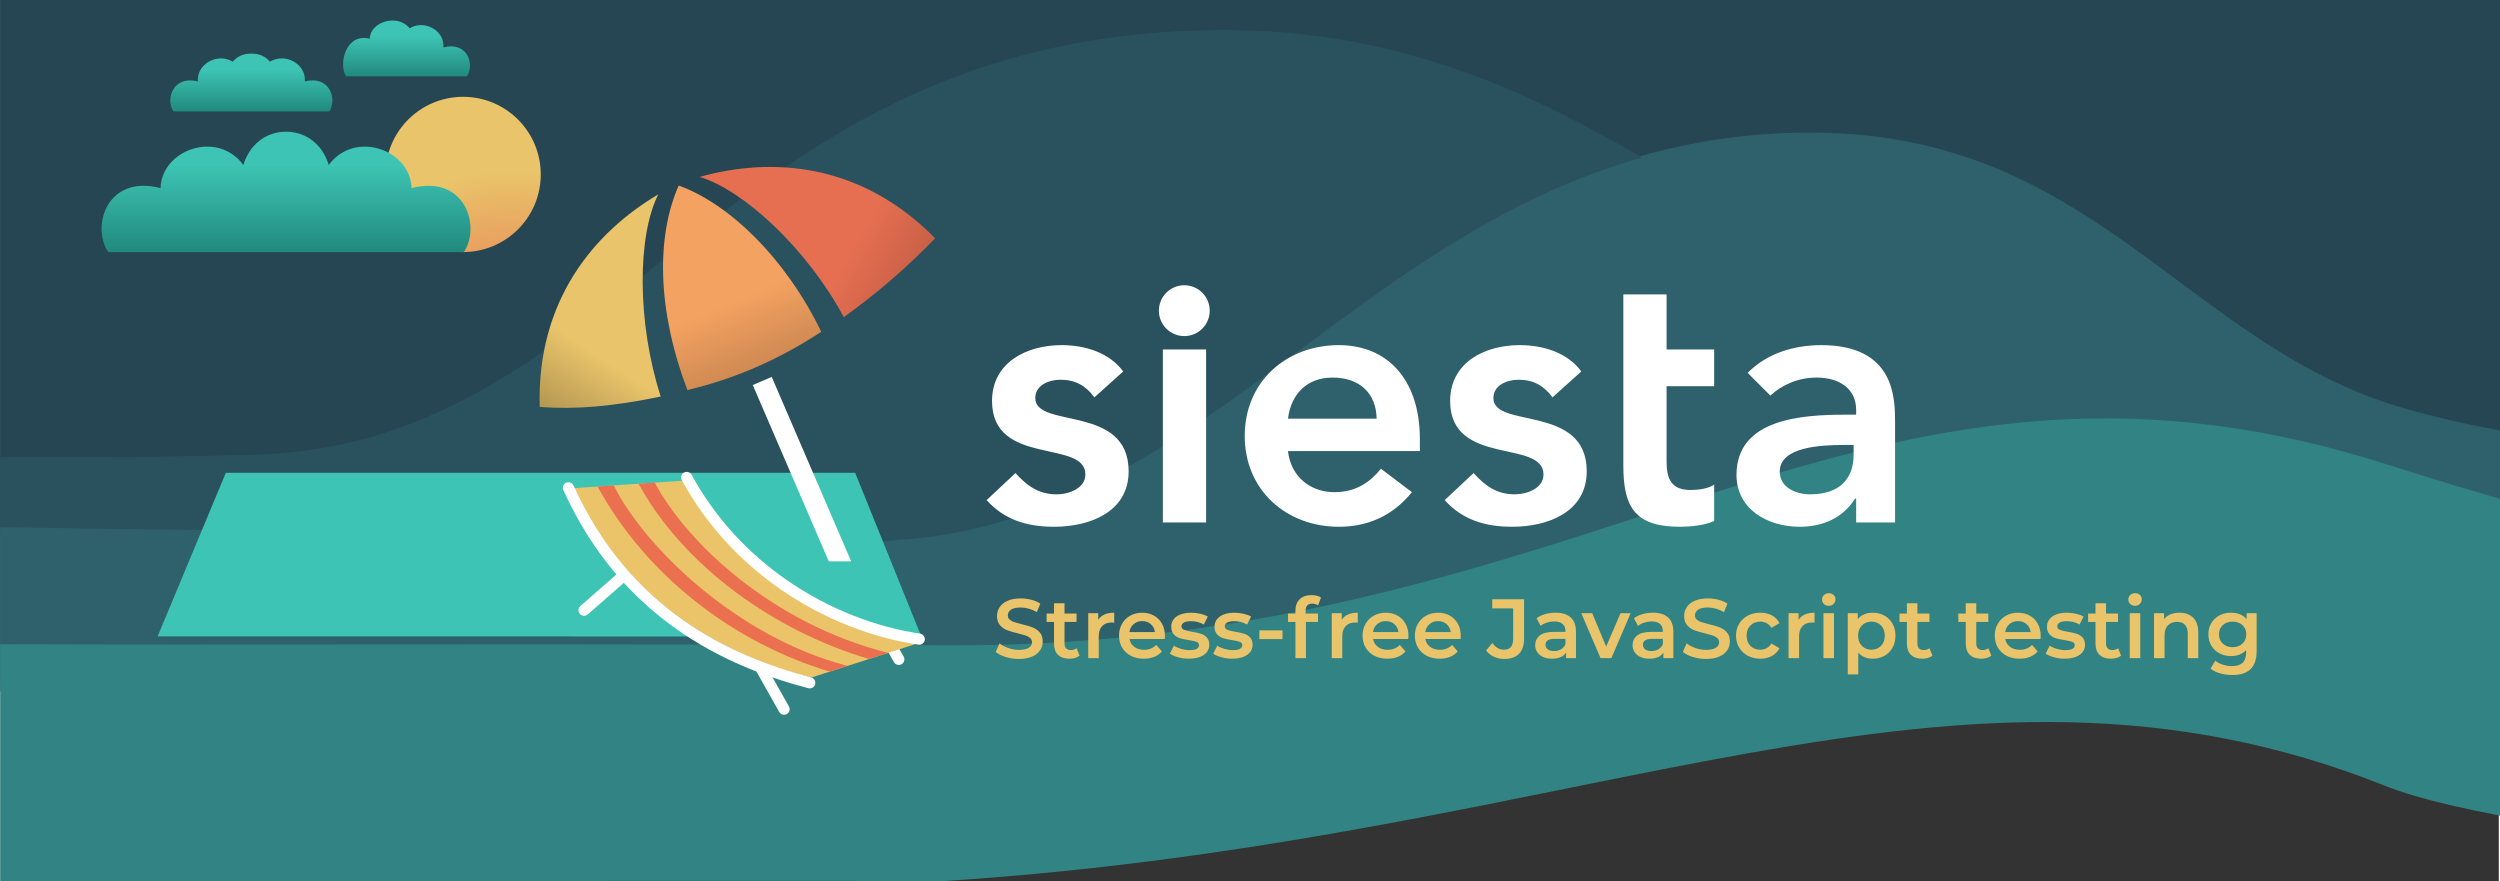 <?xml version="1.0" encoding="UTF-8" standalone="no"?>
<!-- Creator: CorelDRAW 2017 -->

<svg
   xmlns:dc="http://purl.org/dc/elements/1.1/"
   xmlns:cc="http://creativecommons.org/ns#"
   xmlns:rdf="http://www.w3.org/1999/02/22-rdf-syntax-ns#"
   xmlns:svg="http://www.w3.org/2000/svg"
   xmlns="http://www.w3.org/2000/svg"
   xmlns:xlink="http://www.w3.org/1999/xlink"
   xmlns:sodipodi="http://sodipodi.sourceforge.net/DTD/sodipodi-0.dtd"
   xmlns:inkscape="http://www.inkscape.org/namespaces/inkscape"
   xml:space="preserve"
   width="2245.291"
   height="791.428"
   version="1.0"
   style="clip-rule:evenodd;fill-rule:evenodd;image-rendering:optimizeQuality;shape-rendering:geometricPrecision;text-rendering:geometricPrecision"
   viewBox="0 0 2073.777 731.682"
   id="svg85"
   sodipodi:docname="readme_header.svg"
   inkscape:version="0.92.3 (2405546, 2018-03-11)"><rect x="0" y="0" width="2073.777" height="731.682" fill="#333333" stroke="none"/><sodipodi:namedview
   pagecolor="#ffffff"
   bordercolor="#666666"
   borderopacity="1"
   objecttolerance="10"
   gridtolerance="10"
   guidetolerance="10"
   inkscape:pageopacity="0"
   inkscape:pageshadow="2"
   inkscape:window-width="3586"
   inkscape:window-height="2099"
   id="namedview87"
   showgrid="false"
   inkscape:zoom="0.87498648"
   inkscape:cx="1117.4562"
   inkscape:cy="309.77005"
   inkscape:window-x="3840"
   inkscape:window-y="0"
   inkscape:window-maximized="1"
   inkscape:current-layer="svg85" />
 <defs
   id="defs19">
  <style
   type="text/css"
   id="style2">
   <![CDATA[
    .fil1 {fill:#3DC4B4}
    .fil7 {fill:#EA7050}
    .fil6 {fill:#EBC368}
    .fil2 {fill:white}
    .fil8 {fill:#E9C46A;fill-rule:nonzero}
    .fil0 {fill:white;fill-rule:nonzero}
    .fil3 {fill:url(#id0)}
    .fil4 {fill:url(#id1)}
    .fil5 {fill:url(#id2)}
   ]]>
  </style>
  <linearGradient
   id="id0"
   gradientUnits="userSpaceOnUse"
   x1="585.671"
   y1="50.701"
   x2="950.977"
   y2="260.728">
   <stop
   offset="0"
   style="stop-opacity:1; stop-color:#E76F51"
   id="stop4" />
   <stop
   offset="1"
   style="stop-opacity:1; stop-color:black"
   id="stop6" />
  </linearGradient>
  <linearGradient
   id="id1"
   gradientUnits="userSpaceOnUse"
   x1="351.095"
   y1="147.047"
   x2="202.399"
   y2="373.735">
   <stop
   offset="0"
   style="stop-opacity:1; stop-color:#E9C46A"
   id="stop9" />
   <stop
   offset="1"
   style="stop-opacity:1; stop-color:black"
   id="stop11" />
  </linearGradient>
  <linearGradient
   id="id2"
   gradientUnits="userSpaceOnUse"
   x1="473.413"
   y1="112.698"
   x2="624.108"
   y2="471.369">
   <stop
   offset="0"
   style="stop-opacity:1; stop-color:#F4A261"
   id="stop14" />
   <stop
   offset="1"
   style="stop-opacity:1; stop-color:black"
   id="stop16" />
  </linearGradient>
 <style
   id="style896"
   type="text/css">
   <![CDATA[
    .fil3 {fill:url(#id0)}
    .fil0 {fill:url(#id1)}
    .fil1 {fill:url(#id2)}
    .fil2 {fill:url(#id3)}
   ]]>
  </style><linearGradient
   y2="37.569"
   x2="35.744"
   y1="23.425"
   x1="35.744"
   gradientUnits="userSpaceOnUse"
   id="id0-3">
   <stop
   id="stop898"
   style="stop-opacity:1; stop-color:#3DC4B4"
   offset="0" />
   <stop
   id="stop900"
   style="stop-opacity:1; stop-color:#218A7E"
   offset="1" />
  </linearGradient><linearGradient
   y2="14.754"
   x2="28.48"
   y1="7.965"
   x1="28.48"
   xlink:href="#id0-3"
   gradientUnits="userSpaceOnUse"
   id="id1-6">
  </linearGradient><linearGradient
   y2="9.061"
   x2="45.849"
   y1="2.5"
   x1="45.849"
   xlink:href="#id0-3"
   gradientUnits="userSpaceOnUse"
   id="id2-7">
  </linearGradient><radialGradient
   fy="53.179"
   fx="66.953"
   r="7.883"
   cy="53.179"
   cx="66.953"
   gradientTransform="matrix(-1.217,-3.384,3.384,-1.217,-32,344)"
   gradientUnits="userSpaceOnUse"
   id="id3">
   <stop
   id="stop905"
   style="stop-opacity:1; stop-color:#EA7050"
   offset="0" />
   <stop
   id="stop907"
   style="stop-opacity:1; stop-color:#E9C46A"
   offset="1" />
  </radialGradient><linearGradient
   inkscape:collect="always"
   xlink:href="#id0-3"
   id="linearGradient945"
   gradientUnits="userSpaceOnUse"
   x1="35.744"
   y1="23.425"
   x2="35.744"
   y2="37.569" /><style
   id="style2-5"
   type="text/css">
   <![CDATA[
    .fil0 {fill:#264653}
    .fil3 {fill:#29525E}
    .fil1 {fill:#2E616B}
    .fil2 {fill:#318483}
   ]]>
  </style><clipPath
   clipPathUnits="userSpaceOnUse"
   id="clipPath1340"><rect
     style="fill:none;fill-opacity:1;stroke-width:1.564"
     id="rect1342"
     width="2075.79"
     height="734.255"
     x="-85.059"
     y="-17.026" /></clipPath></defs>
 <g
   id="g1338"
   clip-path="url(#clipPath1340)"
   transform="translate(84.191,17.026)"><g
     transform="matrix(0.925,0,0,0.925,-846.674,-19.826)"
     id="g969"
     style="clip-rule:evenodd;fill-rule:evenodd;image-rendering:optimizeQuality;shape-rendering:geometricPrecision;text-rendering:geometricPrecision"><g
       id="Layer_x0020_1-6">
  <g
   id="_2775180077392">
   <rect
   class="fil0"
   width="3999.999"
   height="623.638"
   id="rect7"
   x="0"
   y="0"
   style="fill:#264653" />
   <path
   class="fil0"
   d="M 3999.999,366.004 C 3385.746,438.54 3056.701,426.218 2960.021,374.573 2787.164,291.658 2695.173,136.299 2453.73,133.877 2079.195,130.12 1937.503,479.634 1627.256,497.797 1508.03,512.331 1298.28,452.83 1040.021,488.32 1017.716,491.385 503.025,470.173 0,466.691 V 0.001 h 3999.999 v 366.004 z"
   id="path9"
   inkscape:connector-curvature="0"
   style="fill:#264653"
   sodipodi:nodetypes="ccsccccccc" />
   <path
   class="fil1"
   d="M 4000.169,443.075 3999.999,610.292 C 3635.983,620.017 3312.607,554.124 2960.021,451.121 2593.234,298.964 2258.884,620.314 1666.571,617.058 1109.851,613.998 557.012,606.954 0,597.963 V 466.691 c 501.444,3.482 1017.551,8.427 1040.021,9.84 267.535,1.355 440.627,0.894 587.235,1.465 298.539,-2.14 451.939,-359.665 826.474,-355.909 241.443,2.422 325.423,177.134 506.291,240.697 123.052,43.244 483.589,88.595 1040.148,80.291 z"
   id="path11"
   inkscape:connector-curvature="0"
   style="fill:#2e616b"
   sodipodi:nodetypes="cccsccccccc" />
   <path
   class="fil2"
   d="m 2964.232,419.443 c 350.028,111.383 674.417,167.415 1038.993,167.76 l 0.09,206.836 c -475.535,3.49 -918.829,-37.556 -1039.083,-85.599 -386.123,-154.262 -707.386,47.571 -1292.956,85.416 -58.762,-0.051 -117.4,-0.078 -175.947,-0.086 -498.702,-0.073 -990.732,1.196 -1495.203,0.452 L -0.133,579.445 981.862,581.644 c 231.391,-0.25 460.146,-0.585 688.887,0.672 592.314,3.254 818.328,-314.073 1293.483,-162.873 z"
   id="path13"
   inkscape:connector-curvature="0"
   style="fill:#318483"
   sodipodi:nodetypes="sccccsccccs" />
  </g>
  <path
   class="fil3"
   d="m 0,466.691 v -57.07 c 505.024,1.598 913.783,6.496 1040.266,1.722 344.125,-1.068 421.678,-379.277 879,-381.339 151.078,-0.68 268.002,49.954 377.631,114.496 -3.674,1.036 -7.315,2.12 -10.942,3.224 v 0 C 2028.015,226.242 1886.438,472.622 1627.256,487.796 1508.03,502.33 1307.774,481.596 1040.021,478.32 1017.716,481.385 503.074,468.343 0,466.691 Z"
   id="path16"
   inkscape:connector-curvature="0"
   style="fill:#29525e"
   sodipodi:nodetypes="cccccccccc" />
 </g></g><g
     transform="translate(45.669,121.593)"
     id="Layer_x0020_1">
  <path
   style="fill:#ffffff;fill-rule:nonzero"
   inkscape:connector-curvature="0"
   id="path22"
   d="m 801.765,169.793 c -11.671,-15.86 -32.019,-21.845 -51.171,-21.845 -29.026,0 -57.753,14.364 -57.753,46.383 0,54.76 77.503,31.42 77.503,61.045 0,11.371 -13.465,16.458 -23.94,16.458 -15.261,0 -24.836,-7.481 -34.113,-17.656 l -23.939,22.444 c 14.663,16.458 33.814,22.144 55.959,22.144 29.325,0 61.942,-11.97 61.942,-46.084 0,-55.958 -77.504,-35.011 -77.504,-60.745 0,-10.773 11.372,-15.262 20.947,-15.262 12.27,0 21.247,5.087 28.13,14.663 z m 50.71,-71.557 c 11.657,0 21.106,9.448 21.106,21.105 0,11.656 -9.449,21.105 -21.106,21.105 -11.656,0 -21.105,-9.449 -21.105,-21.105 0,-11.657 9.449,-21.105 21.105,-21.105 z m -17.794,196.939 h 35.908 V 151.539 h -35.908 z m 213.393,-59.25 v -9.875 c 0,-49.973 -27.232,-78.102 -67.33,-78.102 -43.39,0 -78.102,30.224 -78.102,75.409 0,45.185 34.712,75.409 78.102,75.409 22.742,0 43.989,-8.079 60.746,-28.728 l -25.735,-19.451 c -8.977,11.073 -20.647,19.451 -38.602,19.451 -20.049,0 -36.208,-12.866 -38.602,-34.113 z M 938.551,208.993 c 2.693,-20.647 15.86,-34.113 37.106,-34.113 22.443,0 36.208,13.166 36.507,34.113 z m 243.583,-39.2 c -11.67,-15.86 -32.019,-21.845 -51.171,-21.845 -29.026,0 -57.753,14.364 -57.753,46.383 0,54.76 77.503,31.42 77.503,61.045 0,11.371 -13.465,16.458 -23.939,16.458 -15.262,0 -24.837,-7.481 -34.114,-17.656 l -23.939,22.444 c 14.663,16.458 33.815,22.144 55.959,22.144 29.325,0 61.942,-11.97 61.942,-46.084 0,-55.958 -77.503,-35.011 -77.503,-60.745 0,-10.773 11.371,-15.262 20.947,-15.262 12.269,0 21.245,5.087 28.129,14.663 z m 34.881,78.102 c 0,33.814 8.977,50.871 46.981,50.871 8.378,0 20.947,-1.197 28.428,-4.789 v -30.222 c -4.489,3.291 -13.166,4.488 -19.451,4.488 -15.86,0 -20.049,-8.977 -20.049,-23.34 v -62.841 h 39.5 v -30.523 h -39.5 v -45.717 h -35.909 c 0,68.076 0,58.851 0,142.073 z m 193.31,47.28 h 32.319 v -82.591 c 0,-20.348 0,-64.636 -61.345,-64.636 -22.742,0 -45.185,6.882 -61.045,23.042 l 18.852,18.852 c 9.576,-8.978 23.341,-14.962 38.303,-14.962 19.151,0 32.916,9.291 32.916,26.931 v 3.891 h -8.977 c -35.895,0 -90.371,3.291 -90.371,49.973 0,28.428 25.735,43.091 52.367,43.091 19.152,0 35.91,-7.182 46.084,-23.341 h 0.897 z m -2.094,-56.258 c 0,20.021 -11.671,32.917 -36.209,32.917 -11.67,0 -25.136,-5.685 -25.136,-18.852 0,-20.648 34.114,-22.144 53.864,-22.144 h 7.481 z"
   class="fil0" />
  <g
   id="_2775025768672">
   <polygon
   style="fill:#3dc4b4"
   id="polygon24"
   points="56.652,253.954 579.191,253.954 634.124,389.855 0,389.783 "
   class="fil1" />
   <g
   id="g34">
    <polygon
   style="fill:#ffffff"
   id="polygon26"
   points="557.266,327.454 494.165,181.053 509.904,174.333 575.874,327.454 "
   class="fil2" />
    <path
   style="fill:url(#id0)"
   inkscape:connector-curvature="0"
   id="path28"
   d="M 645.632,59.248 C 583.191,-4.182 508.869,-8.247 450.027,8.275 c 36.31,10.861 88.706,58.952 119.759,116.413 30.687,-22.103 53.562,-42.584 75.846,-65.44 z"
   class="fil3" />
    <path
   style="fill:url(#id1)"
   inkscape:connector-curvature="0"
   id="path30"
   d="m 317.272,199.285 c -2.63,-88.966 45.848,-145.46 98.48,-176.532 -17.274,33.74 -18.042,105.695 1.984,167.872 -39.269,8.137 -70.024,10.941 -100.464,8.66 z"
   class="fil4" />
    <path
   style="fill:url(#id2)"
   inkscape:connector-curvature="0"
   id="path32"
   d="m 432.658,15.437 c 41.324,14.9 88.164,59.219 118.393,121.441 -35.799,23.451 -71.767,38.994 -111.152,48.365 C 414.413,118.034 414.168,57.321 432.658,15.437 Z"
   class="fil5" />
   </g>
   <g
   id="g52">
    <path
   style="fill:#ffffff;fill-rule:nonzero"
   inkscape:connector-curvature="0"
   id="path36"
   d="m 357.149,371.567 33.421,-29.258 -6.118,-6.979 -33.555,29.376 0.007,0.008 c -0.975,0.922 -1.542,2.259 -1.436,3.702 0.187,2.553 2.406,4.469 4.959,4.282 1.045,-0.077 1.983,-0.495 2.715,-1.138 z"
   class="fil0" />
    <path
   style="fill:#ffffff;fill-rule:nonzero"
   inkscape:connector-curvature="0"
   id="path38"
   d="m 524.326,448.182 -19.868,-35.232 -8.074,4.559 19.686,34.91 0.012,-0.007 c 0.838,1.563 2.541,2.571 4.425,2.433 2.551,-0.186 4.467,-2.405 4.28,-4.958 -0.045,-0.612 -0.207,-1.186 -0.461,-1.705 z"
   class="fil0" />
    <path
   style="fill:#ffffff;fill-rule:nonzero"
   inkscape:connector-curvature="0"
   id="path40"
   d="m 619.386,406.465 -5.471,-9.7 -8.074,4.559 5.373,9.526 0.009,-0.005 0.101,0.202 0.131,0.231 c 0.873,1.443 2.506,2.355 4.304,2.223 2.551,-0.186 4.468,-2.405 4.281,-4.958 -0.056,-0.76 -0.293,-1.464 -0.664,-2.072 z"
   class="fil0" />
    <path
   style="fill:#ebc368"
   inkscape:connector-curvature="0"
   id="path42"
   d="m 634.871,394.398 c -84.237,-8.072 -169.214,-76.78 -198.328,-133.904 -29.687,2.094 -60.403,4.028 -90.918,6.224 37.245,82.721 110.975,136.767 197.339,157.175 22.645,-7.267 45.291,-14.535 67.936,-21.802 7.989,-2.564 15.98,-5.128 23.971,-7.693 z"
   class="fil6" />
    <path
   style="fill:#ea7050"
   inkscape:connector-curvature="0"
   id="path44"
   d="m 606.589,403.474 c -96.157,-24.106 -167.473,-91.697 -193.793,-141.36 -29.687,2.095 17.076,-1.276 -13.439,0.92 37.779,69.241 114.292,122.905 191.434,145.51 6.679,-2.143 8.239,-2.645 15.798,-5.07 z"
   class="fil7" />
    <path
   style="fill:#ea7050"
   inkscape:connector-curvature="0"
   id="path46"
   d="M 572.939,414.273 C 480.546,390.514 403.515,314.507 378.721,264.421 c -29.687,2.094 17.076,-1.277 -13.439,0.92 40.645,74.329 113.076,129.725 192.81,153.698 6.145,-1.973 7.288,-2.34 14.847,-4.766 z"
   class="fil7" />
    <path
   style="fill:#ffffff;fill-rule:nonzero"
   inkscape:connector-curvature="0"
   id="path48"
   d="m 633.165,387.502 c -35.549,-5.227 -75.494,-19.795 -111.711,-45.138 -30.292,-21.199 -57.962,-49.932 -78.242,-87.028 l -0.002,0.002 c -0.884,-1.398 -2.489,-2.276 -4.255,-2.146 -2.553,0.187 -4.469,2.406 -4.282,4.957 0.044,0.599 0.2,1.163 0.446,1.673 l -0.005,0.002 c 21.025,38.436 49.676,68.192 81.034,90.136 37.386,26.161 78.643,41.233 115.411,46.687 l 0.002,-0.007 c 0.381,0.07 0.777,0.094 1.182,0.064 2.551,-0.187 4.467,-2.406 4.28,-4.959 -0.159,-2.176 -1.797,-3.89 -3.86,-4.23 z"
   class="fil0" />
    <path
   style="fill:#ffffff;fill-rule:nonzero"
   inkscape:connector-curvature="0"
   id="path50"
   d="M 542.773,423.868 C 508.127,414.811 470.73,400.542 436.273,376.251 400.879,351.3 368.495,315.713 345.23,264.242 l -0.023,0.011 c -0.836,-1.565 -2.54,-2.575 -4.424,-2.437 -2.553,0.187 -4.469,2.406 -4.283,4.957 0.032,0.424 0.119,0.831 0.255,1.212 24.029,53.194 57.536,90 94.175,115.828 35.439,24.984 73.726,39.648 109.166,48.945 l 10e-4,-0.002 0.025,0.008 0.026,0.007 0.334,0.088 c 0.429,0.094 0.879,0.128 1.339,0.094 2.55,-0.186 4.467,-2.406 4.28,-4.958 -0.146,-1.988 -1.525,-3.589 -3.332,-4.112 z"
   class="fil0" />
   </g>
  </g>
  <path
   style="fill:#e9c46a;fill-rule:nonzero"
   inkscape:connector-curvature="0"
   id="path55"
   d="m 715.175,408.524 c -3.77,0 -7.413,-0.535 -10.927,-1.605 -3.515,-1.071 -6.296,-2.491 -8.345,-4.26 l 3.143,-7.052 c 2.001,1.583 4.457,2.874 7.366,3.875 2.909,1.001 5.83,1.501 8.763,1.501 3.631,0 6.342,-0.581 8.135,-1.745 1.792,-1.164 2.688,-2.7 2.688,-4.609 0,-1.396 -0.5,-2.548 -1.501,-3.456 -1.001,-0.908 -2.27,-1.618 -3.806,-2.13 -1.536,-0.512 -3.631,-1.093 -6.284,-1.745 -3.724,-0.885 -6.738,-1.769 -9.042,-2.653 -2.304,-0.885 -4.283,-2.27 -5.935,-4.155 -1.653,-1.885 -2.479,-4.434 -2.479,-7.646 0,-2.7 0.733,-5.155 2.199,-7.367 1.467,-2.21 3.678,-3.968 6.634,-5.271 2.956,-1.304 6.575,-1.955 10.857,-1.955 2.98,0 5.912,0.372 8.798,1.117 2.887,0.745 5.377,1.815 7.472,3.212 l -2.863,7.052 c -2.141,-1.257 -4.376,-2.211 -6.704,-2.863 -2.327,-0.651 -4.585,-0.977 -6.772,-0.977 -3.585,0 -6.25,0.605 -7.995,1.815 -1.746,1.211 -2.619,2.816 -2.619,4.818 0,1.397 0.501,2.537 1.501,3.421 1.001,0.885 2.27,1.583 3.806,2.095 1.536,0.512 3.631,1.094 6.284,1.746 3.631,0.838 6.61,1.711 8.938,2.618 2.327,0.908 4.317,2.293 5.97,4.155 1.652,1.862 2.479,4.376 2.479,7.541 0,2.7 -0.734,5.144 -2.2,7.332 -1.466,2.187 -3.689,3.933 -6.668,5.236 -2.979,1.304 -6.61,1.955 -10.893,1.955 z"
   class="fil8" />
  <path
   style="fill:#e9c46a;fill-rule:nonzero"
   inkscape:connector-curvature="0"
   d="m 765.519,405.801 c -1.024,0.838 -2.269,1.467 -3.736,1.886 -1.466,0.419 -3.014,0.628 -4.643,0.628 -4.097,0 -7.262,-1.071 -9.496,-3.212 -2.235,-2.141 -3.352,-5.26 -3.352,-9.356 v -17.945 h -6.145 v -6.983 h 6.145 V 362.3 h 8.728 v 8.519 h 9.985 v 6.983 h -9.985 v 17.735 c 0,1.816 0.442,3.2 1.327,4.155 0.884,0.954 2.164,1.431 3.84,1.431 1.955,0 3.585,-0.512 4.888,-1.536 z"
   class="fil8"
   id="1" />
  <path
   style="fill:#e9c46a;fill-rule:nonzero"
   inkscape:connector-curvature="0"
   d="m 781.02,375.986 c 2.513,-3.91 6.936,-5.865 13.267,-5.865 v 8.309 c -0.745,-0.139 -1.42,-0.209 -2.025,-0.209 -3.398,0 -6.052,0.989 -7.96,2.967 -1.909,1.979 -2.863,4.83 -2.863,8.554 v 18.084 h -8.728 V 370.54 h 8.309 z"
   class="fil8"
   id="2" />
  <path
   style="fill:#e9c46a;fill-rule:nonzero"
   inkscape:connector-curvature="0"
   d="m 836.391,389.392 c 0,0.606 -0.047,1.467 -0.14,2.584 h -29.256 c 0.512,2.747 1.85,4.923 4.015,6.529 2.164,1.606 4.852,2.409 8.065,2.409 4.096,0 7.471,-1.35 10.124,-4.05 l 4.678,5.376 c -1.675,2.002 -3.793,3.515 -6.354,4.539 -2.56,1.024 -5.446,1.536 -8.658,1.536 -4.096,0 -7.704,-0.814 -10.823,-2.444 -3.119,-1.629 -5.528,-3.898 -7.227,-6.808 -1.699,-2.909 -2.548,-6.203 -2.548,-9.88 0,-3.631 0.826,-6.901 2.478,-9.81 1.653,-2.91 3.946,-5.179 6.878,-6.808 2.933,-1.629 6.238,-2.444 9.915,-2.444 3.631,0 6.878,0.803 9.741,2.409 2.863,1.606 5.097,3.864 6.703,6.773 1.606,2.909 2.409,6.272 2.409,10.089 z m -18.853,-12.289 c -2.793,0 -5.155,0.827 -7.087,2.479 -1.932,1.653 -3.107,3.852 -3.526,6.599 h 21.157 c -0.373,-2.7 -1.513,-4.888 -3.422,-6.564 -1.908,-1.676 -4.282,-2.514 -7.122,-2.514 z"
   class="fil8"
   id="3" />
  <path
   style="fill:#e9c46a;fill-rule:nonzero"
   inkscape:connector-curvature="0"
   d="m 856.291,408.315 c -3.026,0 -5.982,-0.395 -8.868,-1.187 -2.886,-0.791 -5.19,-1.792 -6.913,-3.002 l 3.352,-6.634 c 1.676,1.118 3.689,2.014 6.04,2.689 2.351,0.675 4.667,1.012 6.948,1.012 5.213,0 7.82,-1.373 7.82,-4.12 0,-1.303 -0.664,-2.211 -1.99,-2.723 -1.327,-0.512 -3.456,-1.001 -6.389,-1.466 -3.072,-0.466 -5.574,-1.001 -7.506,-1.606 -1.932,-0.605 -3.608,-1.664 -5.028,-3.177 -1.42,-1.513 -2.129,-3.619 -2.129,-6.319 0,-3.538 1.478,-6.366 4.434,-8.484 2.956,-2.118 6.947,-3.177 11.975,-3.177 2.56,0 5.12,0.291 7.68,0.873 2.561,0.582 4.655,1.361 6.285,2.339 l -3.352,6.633 c -3.166,-1.862 -6.726,-2.793 -10.683,-2.793 -2.561,0 -4.504,0.384 -5.831,1.152 -1.326,0.768 -1.99,1.781 -1.99,3.038 0,1.396 0.71,2.385 2.13,2.967 1.42,0.582 3.619,1.129 6.598,1.641 2.98,0.466 5.423,1.001 7.332,1.606 1.909,0.605 3.55,1.629 4.923,3.072 1.373,1.443 2.059,3.492 2.059,6.145 0,3.491 -1.512,6.284 -4.538,8.379 -3.026,2.095 -7.145,3.142 -12.359,3.142 z"
   class="fil8"
   id="4" />
  <path
   style="fill:#e9c46a;fill-rule:nonzero"
   inkscape:connector-curvature="0"
   d="m 892.251,408.315 c -3.026,0 -5.982,-0.395 -8.868,-1.187 -2.886,-0.791 -5.19,-1.792 -6.913,-3.002 l 3.352,-6.634 c 1.676,1.118 3.689,2.014 6.04,2.689 2.35,0.675 4.666,1.012 6.947,1.012 5.214,0 7.821,-1.373 7.821,-4.12 0,-1.303 -0.664,-2.211 -1.99,-2.723 -1.327,-0.512 -3.457,-1.001 -6.389,-1.466 -3.073,-0.466 -5.575,-1.001 -7.507,-1.606 -1.931,-0.605 -3.607,-1.664 -5.027,-3.177 -1.42,-1.513 -2.129,-3.619 -2.129,-6.319 0,-3.538 1.478,-6.366 4.433,-8.484 2.956,-2.118 6.948,-3.177 11.975,-3.177 2.561,0 5.121,0.291 7.681,0.873 2.56,0.582 4.655,1.361 6.284,2.339 l -3.351,6.633 c -3.166,-1.862 -6.727,-2.793 -10.684,-2.793 -2.56,0 -4.503,0.384 -5.83,1.152 -1.326,0.768 -1.99,1.781 -1.99,3.038 0,1.396 0.71,2.385 2.13,2.967 1.42,0.582 3.619,1.129 6.598,1.641 2.979,0.466 5.423,1.001 7.332,1.606 1.908,0.605 3.549,1.629 4.923,3.072 1.373,1.443 2.059,3.492 2.059,6.145 0,3.491 -1.513,6.284 -4.538,8.379 -3.026,2.095 -7.146,3.142 -12.359,3.142 z"
   class="fil8"
   id="5" />
  <polygon
   style="fill:#e9c46a;fill-rule:nonzero"
   points="934.006,392.046 914.804,392.046 914.804,384.784 934.006,384.784 "
   class="fil8"
   id="6" />
  <path
   style="fill:#e9c46a;fill-rule:nonzero"
   inkscape:connector-curvature="0"
   d="m 958.724,362.58 c -3.678,0 -5.516,2.002 -5.516,6.005 v 2.234 h 10.264 v 6.983 h -9.985 v 30.024 h -8.728 v -30.024 h -6.145 v -6.983 h 6.145 v -2.374 c 0,-4.003 1.164,-7.157 3.491,-9.461 2.328,-2.304 5.609,-3.457 9.845,-3.457 3.352,0 5.982,0.676 7.891,2.025 l -2.444,6.564 c -1.49,-1.024 -3.096,-1.536 -4.818,-1.536 z"
   class="fil8"
   id="7" />
  <path
   style="fill:#e9c46a;fill-rule:nonzero"
   inkscape:connector-curvature="0"
   d="m 983.232,375.986 c 2.514,-3.91 6.936,-5.865 13.267,-5.865 v 8.309 c -0.745,-0.139 -1.42,-0.209 -2.025,-0.209 -3.398,0 -6.051,0.989 -7.96,2.967 -1.909,1.979 -2.863,4.83 -2.863,8.554 v 18.084 h -8.728 V 370.54 h 8.309 z"
   class="fil8"
   id="8" />
  <path
   style="fill:#e9c46a;fill-rule:nonzero"
   inkscape:connector-curvature="0"
   d="m 1038.603,389.392 c 0,0.606 -0.046,1.467 -0.139,2.584 h -29.257 c 0.512,2.747 1.851,4.923 4.015,6.529 2.165,1.606 4.853,2.409 8.065,2.409 4.096,0 7.471,-1.35 10.124,-4.05 l 4.679,5.376 c -1.676,2.002 -3.794,3.515 -6.354,4.539 -2.561,1.024 -5.447,1.536 -8.659,1.536 -4.096,0 -7.704,-0.814 -10.822,-2.444 -3.119,-1.629 -5.528,-3.898 -7.227,-6.808 -1.699,-2.909 -2.549,-6.203 -2.549,-9.88 0,-3.631 0.826,-6.901 2.479,-9.81 1.652,-2.91 3.945,-5.179 6.878,-6.808 2.932,-1.629 6.237,-2.444 9.915,-2.444 3.631,0 6.878,0.803 9.74,2.409 2.863,1.606 5.097,3.864 6.703,6.773 1.606,2.909 2.409,6.272 2.409,10.089 z m -18.852,-12.289 c -2.793,0 -5.156,0.827 -7.087,2.479 -1.932,1.653 -3.108,3.852 -3.527,6.599 h 21.157 c -0.372,-2.7 -1.513,-4.888 -3.421,-6.564 -1.909,-1.676 -4.283,-2.514 -7.122,-2.514 z"
   class="fil8"
   id="9" />
  <path
   style="fill:#e9c46a;fill-rule:nonzero"
   inkscape:connector-curvature="0"
   d="m 1082.034,389.392 c 0,0.606 -0.046,1.467 -0.139,2.584 h -29.257 c 0.512,2.747 1.85,4.923 4.015,6.529 2.165,1.606 4.853,2.409 8.065,2.409 4.096,0 7.471,-1.35 10.124,-4.05 l 4.679,5.376 c -1.676,2.002 -3.794,3.515 -6.354,4.539 -2.561,1.024 -5.447,1.536 -8.659,1.536 -4.096,0 -7.704,-0.814 -10.822,-2.444 -3.119,-1.629 -5.528,-3.898 -7.227,-6.808 -1.7,-2.909 -2.549,-6.203 -2.549,-9.88 0,-3.631 0.826,-6.901 2.479,-9.81 1.652,-2.91 3.945,-5.179 6.878,-6.808 2.932,-1.629 6.237,-2.444 9.915,-2.444 3.631,0 6.877,0.803 9.74,2.409 2.863,1.606 5.097,3.864 6.703,6.773 1.606,2.909 2.409,6.272 2.409,10.089 z m -18.852,-12.289 c -2.793,0 -5.156,0.827 -7.088,2.479 -1.931,1.653 -3.107,3.852 -3.526,6.599 h 21.157 c -0.372,-2.7 -1.513,-4.888 -3.421,-6.564 -1.909,-1.676 -4.283,-2.514 -7.122,-2.514 z"
   class="fil8"
   id="10" />
  <path
   style="fill:#e9c46a;fill-rule:nonzero"
   inkscape:connector-curvature="0"
   d="m 1118.134,408.524 c -3.119,0 -5.994,-0.616 -8.624,-1.85 -2.63,-1.233 -4.783,-2.967 -6.459,-5.202 l 5.167,-6.214 c 2.7,3.724 5.935,5.586 9.706,5.586 5.074,0 7.611,-3.003 7.611,-9.007 V 366.56 h -17.387 v -7.611 h 26.464 v 32.399 c 0,5.725 -1.396,10.02 -4.189,12.882 -2.793,2.863 -6.89,4.294 -12.289,4.294 z"
   class="fil8"
   id="11" />
  <path
   style="fill:#e9c46a;fill-rule:nonzero"
   inkscape:connector-curvature="0"
   d="m 1160.727,370.121 c 5.492,0 9.694,1.315 12.603,3.945 2.909,2.63 4.364,6.598 4.364,11.905 v 21.855 h -8.239 v -4.538 c -1.071,1.629 -2.595,2.874 -4.574,3.735 -1.978,0.861 -4.364,1.292 -7.157,1.292 -2.793,0 -5.237,-0.477 -7.331,-1.431 -2.095,-0.955 -3.713,-2.281 -4.853,-3.98 -1.141,-1.699 -1.711,-3.62 -1.711,-5.761 0,-3.351 1.245,-6.04 3.736,-8.065 2.49,-2.025 6.412,-3.037 11.765,-3.037 h 9.636 v -0.558 c 0,-2.607 -0.78,-4.609 -2.339,-6.005 -1.559,-1.397 -3.875,-2.095 -6.948,-2.095 -2.094,0 -4.154,0.326 -6.179,0.977 -2.025,0.652 -3.736,1.56 -5.132,2.723 l -3.422,-6.354 c 1.955,-1.489 4.306,-2.63 7.053,-3.421 2.746,-0.791 5.656,-1.187 8.728,-1.187 z m -1.187,31.84 c 2.188,0 4.131,-0.5 5.83,-1.501 1.699,-1.001 2.898,-2.432 3.596,-4.294 v -4.329 h -9.007 c -5.028,0 -7.541,1.652 -7.541,4.957 0,1.583 0.628,2.839 1.885,3.771 1.257,0.931 3.002,1.396 5.237,1.396 z"
   class="fil8"
   id="12" />
  <polygon
   style="fill:#e9c46a;fill-rule:nonzero"
   points="1207.09,407.826 1198.083,407.826 1182.093,370.54 1191.17,370.54 1202.761,398.191 1214.701,370.54 1223.08,370.54 "
   class="fil8"
   id="13" />
  <path
   style="fill:#e9c46a;fill-rule:nonzero"
   inkscape:connector-curvature="0"
   d="m 1241.584,370.121 c 5.492,0 9.694,1.315 12.603,3.945 2.909,2.63 4.364,6.598 4.364,11.905 v 21.855 h -8.239 v -4.538 c -1.071,1.629 -2.595,2.874 -4.574,3.735 -1.978,0.861 -4.364,1.292 -7.157,1.292 -2.793,0 -5.237,-0.477 -7.332,-1.431 -2.094,-0.955 -3.712,-2.281 -4.852,-3.98 -1.141,-1.699 -1.711,-3.62 -1.711,-5.761 0,-3.351 1.245,-6.04 3.736,-8.065 2.49,-2.025 6.412,-3.037 11.765,-3.037 h 9.636 v -0.558 c 0,-2.607 -0.78,-4.609 -2.339,-6.005 -1.56,-1.397 -3.876,-2.095 -6.948,-2.095 -2.095,0 -4.154,0.326 -6.179,0.977 -2.025,0.652 -3.736,1.56 -5.132,2.723 l -3.422,-6.354 c 1.955,-1.489 4.306,-2.63 7.052,-3.421 2.747,-0.791 5.656,-1.187 8.729,-1.187 z m -1.187,31.84 c 2.187,0 4.131,-0.5 5.83,-1.501 1.699,-1.001 2.898,-2.432 3.596,-4.294 v -4.329 h -9.007 c -5.028,0 -7.542,1.652 -7.542,4.957 0,1.583 0.629,2.839 1.886,3.771 1.256,0.931 3.002,1.396 5.237,1.396 z"
   class="fil8"
   id="14" />
  <path
   style="fill:#e9c46a;fill-rule:nonzero"
   inkscape:connector-curvature="0"
   d="m 1285.713,408.524 c -3.771,0 -7.413,-0.535 -10.928,-1.605 -3.514,-1.071 -6.296,-2.491 -8.344,-4.26 l 3.142,-7.052 c 2.002,1.583 4.458,2.874 7.367,3.875 2.909,1.001 5.83,1.501 8.763,1.501 3.631,0 6.342,-0.581 8.134,-1.745 1.793,-1.164 2.689,-2.7 2.689,-4.609 0,-1.396 -0.501,-2.548 -1.502,-3.456 -1,-0.908 -2.269,-1.618 -3.805,-2.13 -1.536,-0.512 -3.631,-1.093 -6.284,-1.745 -3.724,-0.885 -6.738,-1.769 -9.043,-2.653 -2.304,-0.885 -4.282,-2.27 -5.935,-4.155 -1.652,-1.885 -2.478,-4.434 -2.478,-7.646 0,-2.7 0.733,-5.155 2.199,-7.367 1.466,-2.21 3.677,-3.968 6.633,-5.271 2.956,-1.304 6.576,-1.955 10.858,-1.955 2.979,0 5.912,0.372 8.798,1.117 2.886,0.745 5.377,1.815 7.471,3.212 l -2.862,7.052 c -2.142,-1.257 -4.376,-2.211 -6.704,-2.863 -2.327,-0.651 -4.585,-0.977 -6.773,-0.977 -3.584,0 -6.249,0.605 -7.995,1.815 -1.745,1.211 -2.618,2.816 -2.618,4.818 0,1.397 0.5,2.537 1.501,3.421 1.001,0.885 2.27,1.583 3.806,2.095 1.536,0.512 3.631,1.094 6.284,1.746 3.631,0.838 6.61,1.711 8.937,2.618 2.328,0.908 4.318,2.293 5.971,4.155 1.652,1.862 2.478,4.376 2.478,7.541 0,2.7 -0.733,5.144 -2.199,7.332 -1.467,2.187 -3.689,3.933 -6.669,5.236 -2.979,1.304 -6.609,1.955 -10.892,1.955 z"
   class="fil8"
   id="15" />
  <path
   style="fill:#e9c46a;fill-rule:nonzero"
   inkscape:connector-curvature="0"
   d="m 1330.75,408.315 c -3.864,0 -7.332,-0.814 -10.404,-2.444 -3.072,-1.629 -5.47,-3.898 -7.192,-6.808 -1.722,-2.909 -2.584,-6.203 -2.584,-9.88 0,-3.677 0.862,-6.959 2.584,-9.845 1.722,-2.886 4.108,-5.144 7.157,-6.773 3.049,-1.629 6.529,-2.444 10.439,-2.444 3.677,0 6.901,0.745 9.67,2.234 2.77,1.49 4.853,3.631 6.25,6.424 l -6.703,3.91 c -1.071,-1.722 -2.409,-3.014 -4.015,-3.875 -1.606,-0.861 -3.364,-1.292 -5.272,-1.292 -3.258,0 -5.958,1.059 -8.1,3.177 -2.141,2.118 -3.212,4.946 -3.212,8.484 0,3.538 1.059,6.366 3.177,8.484 2.118,2.118 4.83,3.177 8.135,3.177 1.908,0 3.666,-0.431 5.272,-1.292 1.606,-0.861 2.944,-2.153 4.015,-3.875 l 6.703,3.91 c -1.443,2.793 -3.55,4.946 -6.319,6.459 -2.77,1.513 -5.97,2.269 -9.601,2.269 z"
   class="fil8"
   id="16" />
  <path
   style="fill:#e9c46a;fill-rule:nonzero"
   inkscape:connector-curvature="0"
   d="m 1362.52,375.986 c 2.514,-3.91 6.936,-5.865 13.267,-5.865 v 8.309 c -0.745,-0.139 -1.42,-0.209 -2.025,-0.209 -3.398,0 -6.052,0.989 -7.96,2.967 -1.909,1.979 -2.863,4.83 -2.863,8.554 v 18.084 h -8.728 V 370.54 h 8.309 z"
   class="fil8"
   id="17" />
  <path
   style="fill:#e9c46a;fill-rule:nonzero"
   inkscape:connector-curvature="0"
   d="m 1383.188,370.54 h 8.728 v 37.286 h -8.728 z m 4.399,-6.145 c -1.583,0 -2.909,-0.5 -3.98,-1.501 -1.07,-1.001 -1.606,-2.246 -1.606,-3.735 0,-1.49 0.536,-2.735 1.606,-3.736 1.071,-1.001 2.397,-1.501 3.98,-1.501 1.583,0 2.91,0.477 3.98,1.431 1.071,0.954 1.606,2.153 1.606,3.596 0,1.536 -0.524,2.828 -1.571,3.875 -1.047,1.048 -2.386,1.571 -4.015,1.571 z"
   class="fil8"
   id="18" />
  <path
   style="fill:#e9c46a;fill-rule:nonzero"
   inkscape:connector-curvature="0"
   d="m 1424.036,370.121 c 3.631,0 6.877,0.791 9.74,2.374 2.863,1.583 5.109,3.817 6.738,6.703 1.63,2.886 2.444,6.215 2.444,9.985 0,3.771 -0.814,7.111 -2.444,10.02 -1.629,2.909 -3.875,5.155 -6.738,6.738 -2.863,1.583 -6.109,2.374 -9.74,2.374 -5.028,0 -9.008,-1.676 -11.94,-5.027 v 18.084 h -8.728 V 370.54 h 8.309 v 4.888 c 1.443,-1.769 3.223,-3.096 5.341,-3.98 2.118,-0.885 4.458,-1.327 7.018,-1.327 z m -0.978,30.723 c 3.212,0 5.854,-1.071 7.925,-3.212 2.072,-2.141 3.108,-4.958 3.108,-8.449 0,-3.491 -1.036,-6.307 -3.108,-8.449 -2.071,-2.141 -4.713,-3.212 -7.925,-3.212 -2.095,0 -3.98,0.478 -5.656,1.432 -1.675,0.954 -3.002,2.316 -3.98,4.084 -0.977,1.769 -1.466,3.818 -1.466,6.145 0,2.328 0.489,4.376 1.466,6.145 0.978,1.768 2.305,3.13 3.98,4.084 1.676,0.955 3.561,1.432 5.656,1.432 z"
   class="fil8"
   id="19" />
  <path
   style="fill:#e9c46a;fill-rule:nonzero"
   inkscape:connector-curvature="0"
   d="m 1473.681,405.801 c -1.024,0.838 -2.269,1.467 -3.736,1.886 -1.466,0.419 -3.014,0.628 -4.643,0.628 -4.096,0 -7.262,-1.071 -9.496,-3.212 -2.235,-2.141 -3.352,-5.26 -3.352,-9.356 v -17.945 h -6.144 v -6.983 h 6.144 V 362.3 h 8.728 v 8.519 h 9.986 v 6.983 h -9.986 v 17.735 c 0,1.816 0.443,3.2 1.327,4.155 0.885,0.954 2.165,1.431 3.84,1.431 1.955,0 3.585,-0.512 4.888,-1.536 z"
   class="fil8"
   id="20" />
  <path
   style="fill:#e9c46a;fill-rule:nonzero"
   inkscape:connector-curvature="0"
   d="m 1522.558,405.801 c -1.024,0.838 -2.269,1.467 -3.735,1.886 -1.467,0.419 -3.014,0.628 -4.644,0.628 -4.096,0 -7.261,-1.071 -9.496,-3.212 -2.234,-2.141 -3.351,-5.26 -3.351,-9.356 v -17.945 h -6.145 v -6.983 h 6.145 V 362.3 h 8.728 v 8.519 h 9.985 v 6.983 h -9.985 v 17.735 c 0,1.816 0.442,3.2 1.326,4.155 0.885,0.954 2.165,1.431 3.841,1.431 1.955,0 3.584,-0.512 4.887,-1.536 z"
   class="fil8"
   id="21" />
  <path
   style="fill:#e9c46a;fill-rule:nonzero"
   inkscape:connector-curvature="0"
   d="m 1563.545,389.392 c 0,0.606 -0.046,1.467 -0.139,2.584 h -29.257 c 0.512,2.747 1.85,4.923 4.015,6.529 2.165,1.606 4.853,2.409 8.065,2.409 4.096,0 7.471,-1.35 10.124,-4.05 l 4.679,5.376 c -1.676,2.002 -3.794,3.515 -6.354,4.539 -2.561,1.024 -5.447,1.536 -8.659,1.536 -4.096,0 -7.704,-0.814 -10.822,-2.444 -3.119,-1.629 -5.528,-3.898 -7.227,-6.808 -1.7,-2.909 -2.549,-6.203 -2.549,-9.88 0,-3.631 0.826,-6.901 2.479,-9.81 1.652,-2.91 3.945,-5.179 6.878,-6.808 2.932,-1.629 6.237,-2.444 9.915,-2.444 3.631,0 6.878,0.803 9.74,2.409 2.863,1.606 5.097,3.864 6.703,6.773 1.606,2.909 2.409,6.272 2.409,10.089 z m -18.852,-12.289 c -2.793,0 -5.156,0.827 -7.087,2.479 -1.932,1.653 -3.108,3.852 -3.527,6.599 h 21.157 c -0.372,-2.7 -1.513,-4.888 -3.421,-6.564 -1.909,-1.676 -4.283,-2.514 -7.122,-2.514 z"
   class="fil8"
   id="22" />
  <path
   style="fill:#e9c46a;fill-rule:nonzero"
   inkscape:connector-curvature="0"
   d="m 1583.445,408.315 c -3.026,0 -5.981,-0.395 -8.867,-1.187 -2.886,-0.791 -5.191,-1.792 -6.913,-3.002 l 3.352,-6.634 c 1.675,1.118 3.689,2.014 6.039,2.689 2.351,0.675 4.667,1.012 6.948,1.012 5.214,0 7.82,-1.373 7.82,-4.12 0,-1.303 -0.663,-2.211 -1.99,-2.723 -1.326,-0.512 -3.456,-1.001 -6.389,-1.466 -3.072,-0.466 -5.574,-1.001 -7.506,-1.606 -1.932,-0.605 -3.607,-1.664 -5.027,-3.177 -1.42,-1.513 -2.13,-3.619 -2.13,-6.319 0,-3.538 1.478,-6.366 4.434,-8.484 2.956,-2.118 6.948,-3.177 11.975,-3.177 2.56,0 5.12,0.291 7.681,0.873 2.56,0.582 4.655,1.361 6.284,2.339 l -3.352,6.633 c -3.165,-1.862 -6.726,-2.793 -10.683,-2.793 -2.56,0 -4.504,0.384 -5.83,1.152 -1.327,0.768 -1.99,1.781 -1.99,3.038 0,1.396 0.71,2.385 2.129,2.967 1.42,0.582 3.62,1.129 6.599,1.641 2.979,0.466 5.423,1.001 7.332,1.606 1.908,0.605 3.549,1.629 4.922,3.072 1.373,1.443 2.06,3.492 2.06,6.145 0,3.491 -1.513,6.284 -4.539,8.379 -3.025,2.095 -7.145,3.142 -12.359,3.142 z"
   class="fil8"
   id="23" />
  <path
   style="fill:#e9c46a;fill-rule:nonzero"
   inkscape:connector-curvature="0"
   d="m 1630.298,405.801 c -1.024,0.838 -2.269,1.467 -3.736,1.886 -1.466,0.419 -3.014,0.628 -4.643,0.628 -4.097,0 -7.262,-1.071 -9.496,-3.212 -2.235,-2.141 -3.352,-5.26 -3.352,-9.356 v -17.945 h -6.145 v -6.983 h 6.145 V 362.3 h 8.728 v 8.519 h 9.985 v 6.983 h -9.985 v 17.735 c 0,1.816 0.442,3.2 1.327,4.155 0.884,0.954 2.164,1.431 3.84,1.431 1.955,0 3.585,-0.512 4.888,-1.536 z"
   class="fil8"
   id="24" />
  <path
   style="fill:#e9c46a;fill-rule:nonzero"
   inkscape:connector-curvature="0"
   d="m 1637.49,370.54 h 8.728 v 37.286 h -8.728 z m 4.399,-6.145 c -1.583,0 -2.91,-0.5 -3.98,-1.501 -1.071,-1.001 -1.606,-2.246 -1.606,-3.735 0,-1.49 0.535,-2.735 1.606,-3.736 1.07,-1.001 2.397,-1.501 3.98,-1.501 1.582,0 2.909,0.477 3.98,1.431 1.07,0.954 1.606,2.153 1.606,3.596 0,1.536 -0.524,2.828 -1.571,3.875 -1.048,1.048 -2.386,1.571 -4.015,1.571 z"
   class="fil8"
   id="25" />
  <path
   style="fill:#e9c46a;fill-rule:nonzero"
   inkscape:connector-curvature="0"
   d="m 1678.826,370.121 c 4.702,0 8.472,1.373 11.312,4.12 2.839,2.746 4.259,6.819 4.259,12.219 v 21.366 h -8.728 v -20.249 c 0,-3.258 -0.768,-5.714 -2.304,-7.366 -1.537,-1.653 -3.724,-2.479 -6.564,-2.479 -3.212,0 -5.749,0.966 -7.611,2.898 -1.862,1.931 -2.793,4.713 -2.793,8.344 v 18.852 h -8.728 V 370.54 h 8.309 v 4.818 c 1.443,-1.722 3.259,-3.026 5.447,-3.91 2.188,-0.885 4.655,-1.327 7.401,-1.327 z"
   class="fil8"
   id="26" />
  <path
   style="fill:#e9c46a;fill-rule:nonzero"
   inkscape:connector-curvature="0"
   d="m 1742.855,370.54 v 31.63 c 0,13.127 -6.703,19.691 -20.109,19.691 -3.584,0 -6.983,-0.454 -10.194,-1.361 -3.213,-0.908 -5.866,-2.223 -7.961,-3.946 l 3.911,-6.563 c 1.629,1.35 3.689,2.432 6.179,3.247 2.49,0.814 5.016,1.222 7.576,1.222 4.096,0 7.099,-0.931 9.008,-2.793 1.908,-1.862 2.862,-4.702 2.862,-8.519 v -1.955 c -1.489,1.629 -3.305,2.863 -5.446,3.701 -2.141,0.838 -4.492,1.257 -7.052,1.257 -3.538,0 -6.738,-0.757 -9.601,-2.27 -2.863,-1.513 -5.121,-3.642 -6.773,-6.389 -1.653,-2.746 -2.479,-5.888 -2.479,-9.426 0,-3.538 0.826,-6.668 2.479,-9.392 1.652,-2.723 3.91,-4.829 6.773,-6.319 2.863,-1.489 6.063,-2.234 9.601,-2.234 2.7,0 5.155,0.442 7.366,1.327 2.211,0.884 4.062,2.234 5.551,4.049 v -4.957 z m -19.9,28.209 c 3.305,0 6.017,-0.989 8.135,-2.967 2.118,-1.979 3.177,-4.551 3.177,-7.716 0,-3.119 -1.059,-5.656 -3.177,-7.611 -2.118,-1.955 -4.83,-2.933 -8.135,-2.933 -3.351,0 -6.086,0.978 -8.204,2.933 -2.118,1.955 -3.177,4.492 -3.177,7.611 0,3.165 1.059,5.737 3.177,7.716 2.118,1.978 4.853,2.967 8.204,2.967 z"
   class="fil8"
   id="27" />
 </g><g
     transform="matrix(5.119,0,0,5.119,-0.846,2.0318271e-4)"
     id="g943"
     style="clip-rule:evenodd;fill-rule:evenodd;image-rendering:optimizeQuality;shape-rendering:geometricPrecision;text-rendering:geometricPrecision"><g
       id="Layer_x0020_1-5">
  <path
   inkscape:connector-curvature="0"
   class="fil0"
   d="m 24.18,14.754 v 0 C 20.001,14.752 15.823,14.749 11.646,14.749 10.35,12.793 11.539,8.844 15.618,9.893 15.383,7.092 18.742,5.161 21.29,6.676 22.054,5.731 23.181,5.344 24.292,5.38 c 1.112,-0.036 2.238,0.351 3.003,1.296 2.548,-1.515 5.907,0.416 5.671,3.217 4.079,-1.049 5.268,2.9 3.972,4.856 -4.177,0 -8.355,0.003 -12.534,0.005 v 0 h -0.112 z"
   id="path913"
   style="fill:url(#id1-6)" />
  <path
   inkscape:connector-curvature="0"
   class="fil1"
   d="m 39.654,9.061 c -1.252,-1.889 -0.103,-7.116 3.838,-6.102 0.067,-2.749 4.505,-4.133 6.47,-1.704 2.462,-1.464 5.707,0.401 5.479,3.108 3.941,-1.014 5.09,2.801 3.838,4.69 -6.539,0 -13.079,0.008 -19.625,0.008 z"
   id="path915"
   style="fill:url(#id2-7)" />
  <circle
   style="fill:url(#id3)"
   class="fil2"
   cx="58.641"
   cy="24.969"
   r="12.593"
   id="circle917" />
  <path
   inkscape:connector-curvature="0"
   class="fil3"
   d="m 24.18,20.965 v 0.022 c -0.491,0.69 -0.898,1.501 -1.188,2.438 C 18.718,17.679 9.716,21.002 9.565,27.184 0.841,24.939 -1.702,33.386 1.069,37.569 H 24.187 35.651 58.769 C 61.54,33.386 58.997,24.939 50.272,27.184 50.121,21.002 41.12,17.679 36.846,23.425 36.555,22.488 36.149,21.677 35.657,20.987 v -0.022 c -0.112,-0.149 -0.229,-0.293 -0.35,-0.431 -1.404,-1.68 -3.365,-2.5 -5.334,-2.498 -0.018,-0.001 -0.036,0 -0.054,0 -0.018,0 -0.036,-0.001 -0.054,0 -1.969,-0.002 -3.93,0.818 -5.334,2.498 -0.121,0.138 -0.238,0.282 -0.351,0.431 z"
   id="path919"
   style="fill:url(#linearGradient945)" />
 </g></g></g>
</svg>